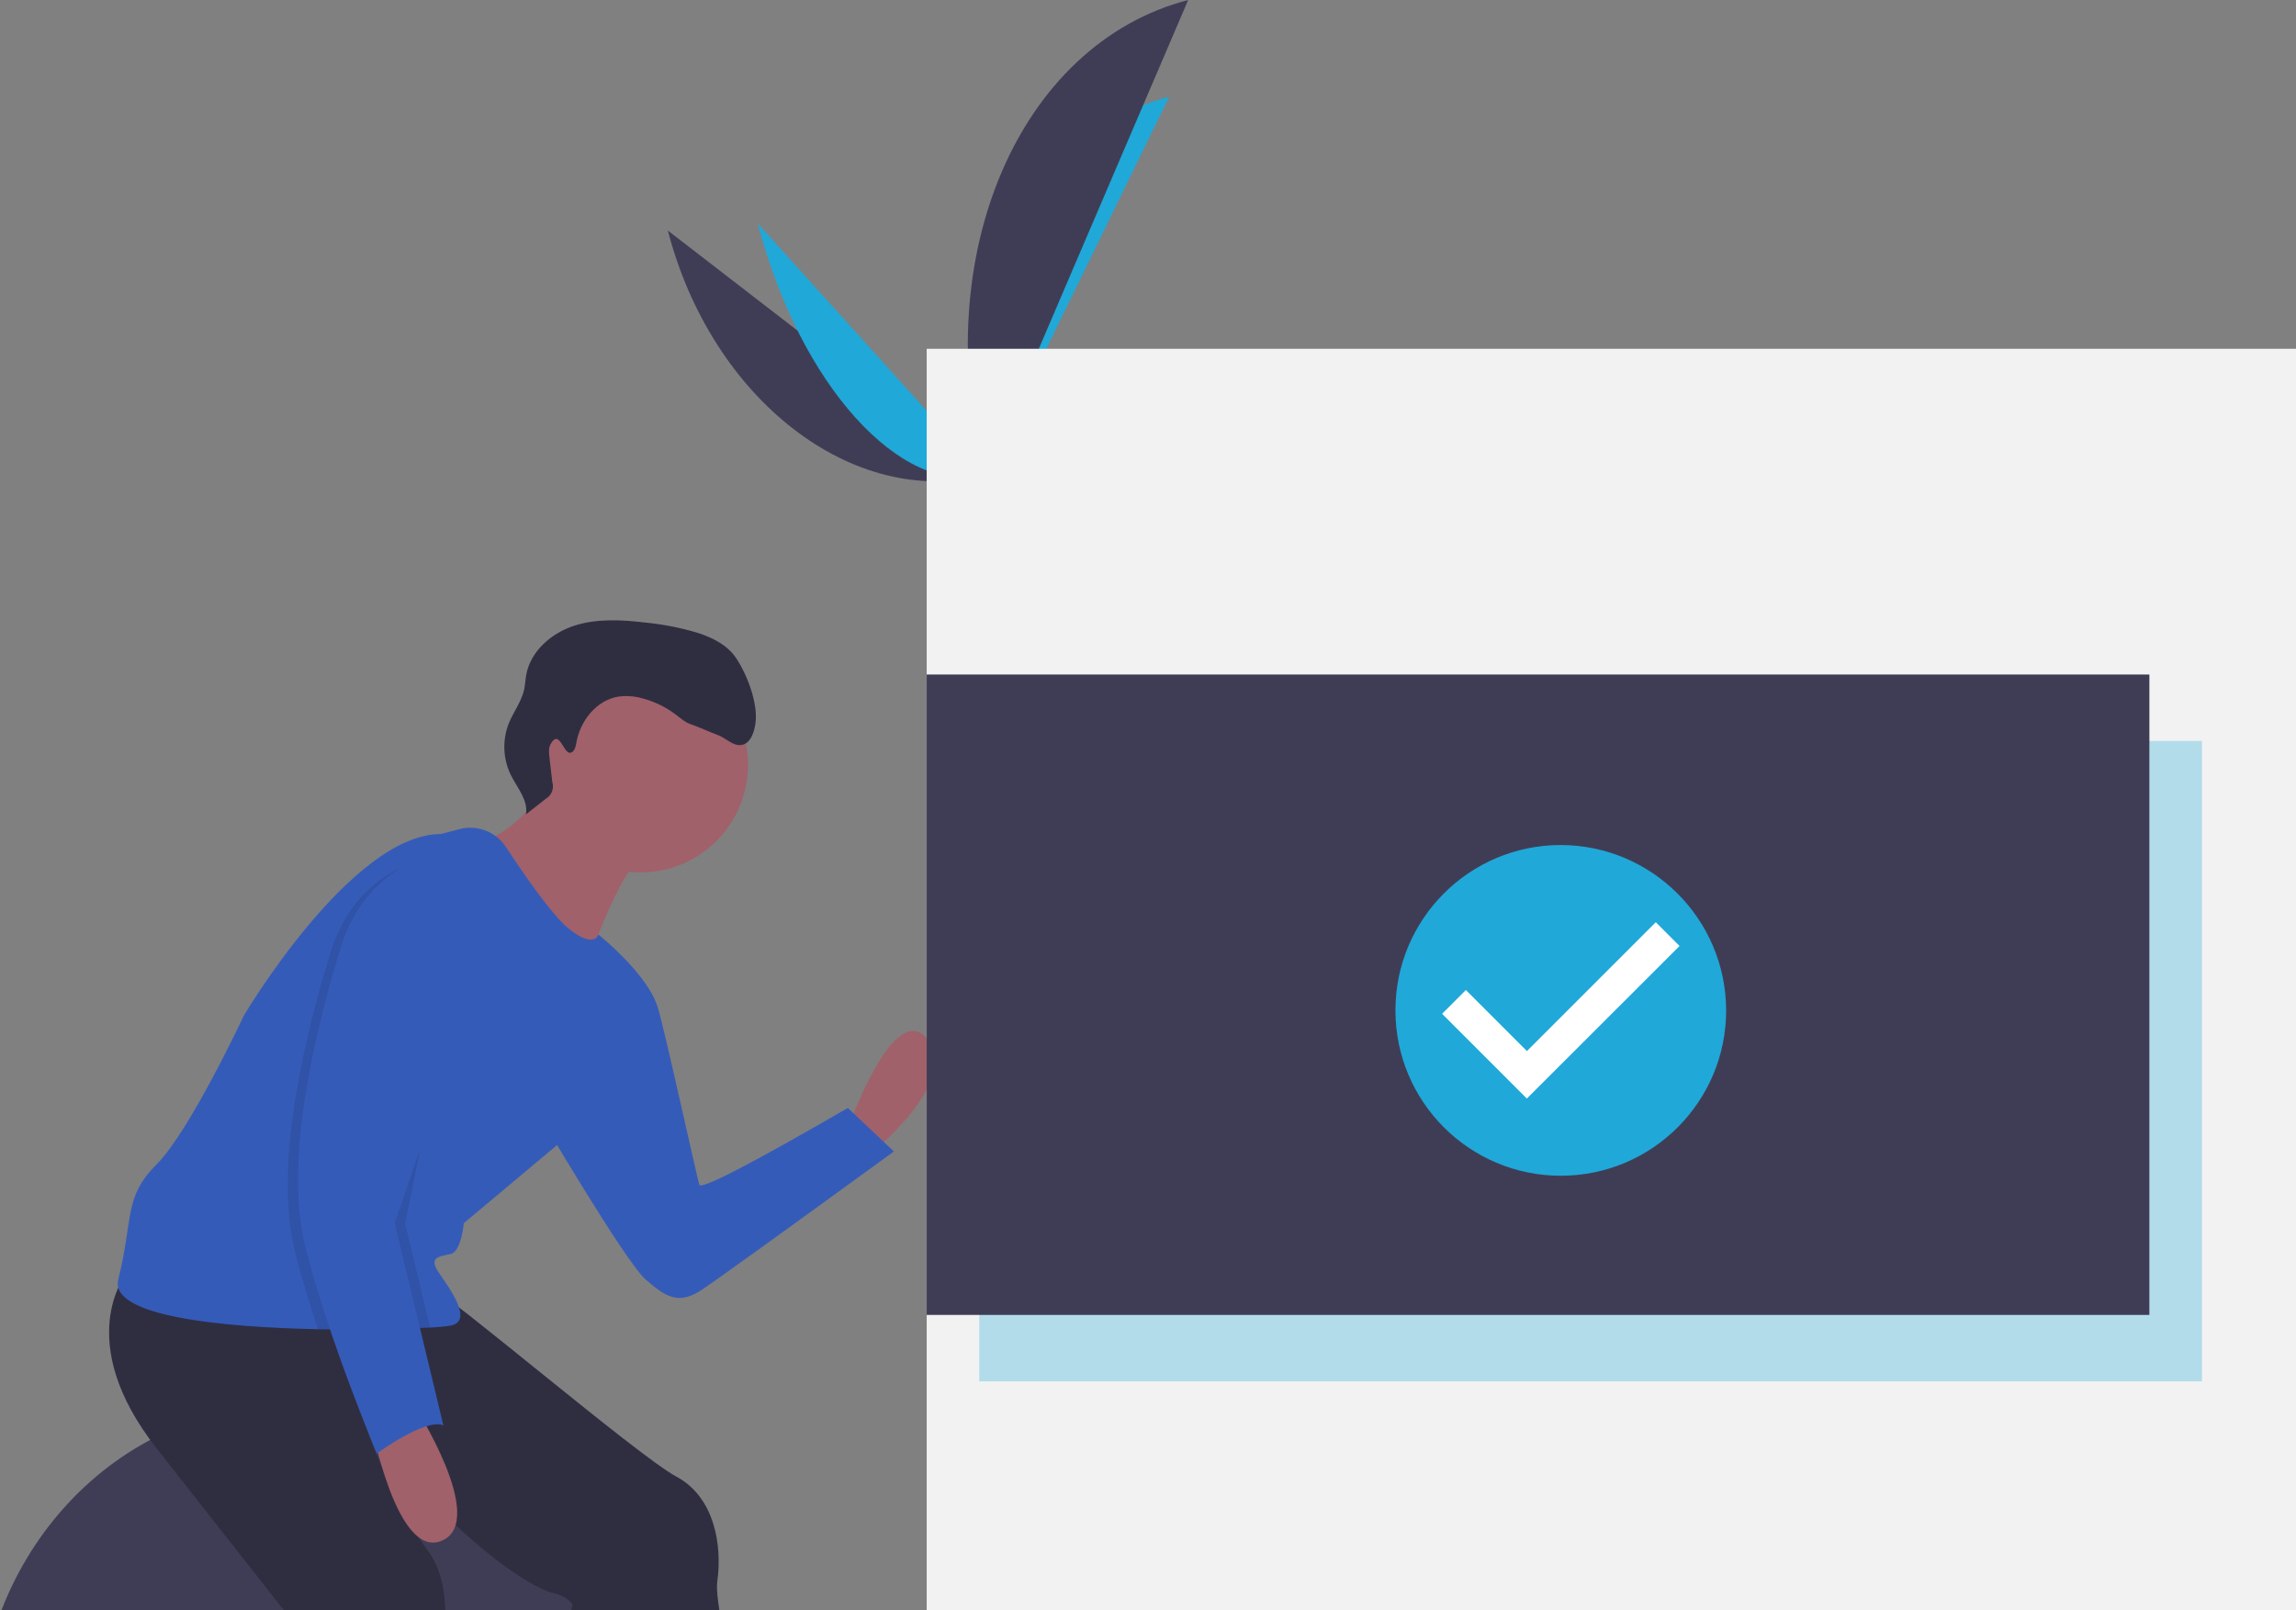 <?xml version="1.0" encoding="UTF-8"?>
<svg width="415px" height="291px" viewBox="0 0 415 291" version="1.1" xmlns="http://www.w3.org/2000/svg" xmlns:xlink="http://www.w3.org/1999/xlink">
    <rect x="0" y="0" width="415" height="291" fill="#808080" stroke="none"/>
    <!-- Generator: Sketch 55.2 (78181) - https://sketchapp.com -->
    <title>ILLUSTRATION / THANK YOU</title>
    <desc>Created with Sketch.</desc>
    <g id="Web" stroke="none" stroke-width="1" fill="none" fill-rule="evenodd">
        <g id="Dashboard-Wireframe-/-Slide-Out-/-Place-Order-/-Thank-you" transform="translate(-616, -199)" fill-rule="nonzero">
            <g id="POPUP_ILLUSTRATION" transform="translate(335, 171)">
                <g id="ILLUSTRATION-/-THANK-YOU" transform="translate(277, 28)">
                    <ellipse id="Oval" fill="#3F3D56" cx="56" cy="314.04" rx="56" ry="60"></ellipse>
                    <path d="M124.713,41.668 C132.653,72.257 158.268,92.027 181.982,85.872" id="Path" fill="#3F3D56"></path>
                    <path d="M181.982,85.872 C173.953,54.94 188.871,24.351 215.335,17.482" id="Path" fill="#20A8D8"></path>
                    <path d="M140.978,40.406 C148.52,69.462 166.86,89.797 181.982,85.872" id="Path" fill="#20A8D8"></path>
                    <path d="M181.982,85.872 C171.723,46.347 188.173,7.94 218.761,0" id="Path" fill="#3F3D56"></path>
                    <path d="M173.058,88.605 C173.058,88.605 179.094,86.838 180.588,85.056 C182.083,83.274 189.204,79.762 190.203,81.738 C191.201,83.714 202.05,89.78 195.195,91.618 C188.34,93.457 178.956,94.691 176.837,94.052 C174.717,93.412 173.058,88.605 173.058,88.605 Z" id="Path" fill="#A8A8A8"></path>
                    <path d="M195.129,90.857 C188.274,92.696 178.889,93.931 176.77,93.291 C175.156,92.804 173.81,89.901 173.259,88.544 C173.132,88.583 173.058,88.605 173.058,88.605 C173.058,88.605 174.717,93.412 176.837,94.052 C178.956,94.691 188.34,93.457 195.195,91.618 C197.174,91.088 197.676,90.204 197.367,89.169 C197.255,89.872 196.601,90.462 195.129,90.857 Z" id="Path" fill="#000000" opacity="0.2"></path>
                    <rect id="Rectangle" fill="#F2F2F2" x="171.5" y="63.04" width="403" height="233.5"></rect>
                    <rect id="Rectangle" fill="#20A8D8" opacity="0.3" x="181" y="133.915" width="221" height="115.75"></rect>
                    <path d="M157.244,203.957 C157.244,203.957 165.572,180.36 171.587,187.763 C177.602,195.166 162.333,207.658 162.333,207.658 L157.244,203.957 Z" id="Path" fill="#A0616A"></path>
                    <path d="M119.259,177.118 C120.905,177.984 122.127,179.681 122.925,182.212 C124.122,186.007 129.945,212.748 130.408,214.136 C130.716,215.061 139.662,210.434 157.244,200.255 L165.572,208.121 C145.214,222.927 133.647,231.256 130.87,233.106 C126.706,235.882 124.393,234.494 120.691,231.256 C116.99,228.017 101.258,201.181 101.258,201.181 L119.259,177.118 Z" id="Path" fill="#355BB9"></path>
                    <path d="M26.765,230.33 C26.765,230.33 17.048,242.36 32.317,261.793 L57.765,294.182 C57.765,294.182 42.034,319.167 41.571,332.122 C41.108,345.078 37.869,342.301 36.944,347.854 C36.019,353.406 31.854,350.63 35.093,354.794 C38.332,358.958 50.362,362.66 54.064,359.421 C57.765,356.182 57.765,352.018 57.765,350.167 C57.765,348.316 64.243,337.675 64.706,334.436 C65.168,331.197 82.288,304.823 82.288,304.823 C82.288,304.823 87.84,289.092 81.362,280.301 C74.885,271.51 70.604,259.041 70.604,259.041 C70.604,259.041 89.691,282.152 103.109,287.704 C103.109,287.704 108.198,288.629 107.273,290.943 C106.348,293.256 107.273,294.644 108.661,296.958 C110.049,299.271 119.766,326.107 123.005,333.048 C126.243,339.988 124.855,344.152 128.557,346.466 C132.258,348.779 148.915,346.928 148.915,344.615 C148.915,342.301 146.602,336.286 145.214,333.048 C143.826,329.809 132.721,292.331 133.647,285.853 C134.572,279.375 133.184,270.584 126.243,266.883 C119.303,263.181 84.139,233.106 82.288,233.106 C80.437,233.106 26.765,230.33 26.765,230.33 Z" id="Path" fill="#2F2E41"></path>
                    <circle id="Oval" fill="#A0616A" cx="119.766" cy="138.255" r="19.433"></circle>
                    <path d="M104.034,140.105 C104.034,140.105 98.019,150.747 90.616,152.135 C83.213,153.523 110.049,174.807 110.049,174.807 C110.049,174.807 116.527,154.449 122.079,153.523 C127.632,152.598 104.034,140.105 104.034,140.105 Z" id="Path" fill="#A0616A"></path>
                    <path d="M123.005,183.598 C123.005,189.613 104.96,206.733 104.96,206.733 L87.84,221.076 C87.84,221.076 87.377,226.166 85.527,226.629 C83.676,227.091 81.362,227.091 83.213,229.867 C85.064,232.644 89.691,238.659 85.527,239.584 C84.271,239.775 83.006,239.895 81.737,239.945 C80.627,240.01 79.322,240.07 77.855,240.125 C74.431,240.246 70.147,240.324 65.506,240.292 C64.187,240.287 62.845,240.272 61.481,240.246 C43.986,239.899 23.72,237.886 25.377,231.256 C28.153,220.151 26.302,216.449 32.317,210.434 C38.332,204.419 48.049,183.598 48.049,183.598 C48.049,183.598 67.482,150.747 83.676,150.747 L87.04,149.863 C90.245,149.019 93.631,150.32 95.447,153.093 C98.695,158.039 103.817,165.47 106.81,167.867 C111.437,171.568 112.159,168.913 112.159,168.913 C112.159,168.913 123.005,177.583 123.005,183.598 Z" id="Path" fill="#355BB9"></path>
                    <path d="M78.825,253.927 C78.825,253.927 92.243,274.749 83.915,278.45 C75.586,282.152 70.959,256.704 70.959,256.704 L78.825,253.927 Z" id="Path" fill="#A0616A"></path>
                    <path d="M107.062,136.06 C107.807,135.966 108.043,135.024 108.169,134.283 C108.841,130.314 111.799,126.55 115.773,125.91 C117.292,125.708 118.837,125.832 120.304,126.275 C122.406,126.852 124.379,127.823 126.118,129.136 C127.035,129.83 127.919,130.636 129.023,130.961 C129.752,131.175 132.848,132.551 133.572,132.784 C135.162,133.296 136.478,134.961 138.116,134.631 C139.684,134.316 140.279,132.424 140.531,130.845 C141.104,127.248 139.046,121.882 136.999,118.87 C135.446,116.584 132.818,115.268 130.19,114.412 C127.111,113.478 123.948,112.849 120.746,112.536 C116.424,112.025 111.947,111.755 107.805,113.091 C103.662,114.427 99.89,117.695 99.117,121.978 C98.956,122.871 98.926,123.785 98.728,124.67 C98.247,126.828 96.818,128.643 95.985,130.692 C94.77,133.735 94.898,137.15 96.339,140.093 C97.493,142.413 99.499,144.642 99.066,147.197 L102.637,144.382 C103.7,143.778 104.196,142.513 103.828,141.347 L103.309,136.876 C103.214,136.057 103.132,135.174 103.541,134.459 C105.128,131.687 105.818,136.217 107.062,136.06 Z" id="Path" fill="#2F2E41"></path>
                    <path d="M73.497,222.002 L77.855,240.125 C73.46,240.283 67.644,240.366 61.481,240.246 C59.926,235.582 58.441,230.719 57.302,226.166 C53.138,209.509 60.079,184.061 63.78,172.031 C67.482,160.001 76.736,156.762 76.736,156.762 C76.736,156.762 81.362,158.15 87.377,162.315 C93.392,166.479 73.497,222.002 73.497,222.002 Z" id="Path" fill="#000000" opacity="0.1"></path>
                    <path d="M77.198,221.076 L81.737,239.945 C80.627,240.01 79.322,240.07 77.855,240.125 C74.431,240.246 70.147,240.324 65.506,240.292 C63.836,235.337 62.221,230.108 61.004,225.241 C56.84,208.584 63.78,183.136 67.482,171.106 C71.183,159.076 79.28,172.262 79.28,172.262 C79.28,172.262 76.041,164.397 82.056,168.561 C88.071,172.725 77.198,221.076 77.198,221.076 Z" id="Path" fill="#000000" opacity="0.1"></path>
                    <path d="M78.586,155.837 C78.586,155.837 69.332,159.076 65.631,171.106 C61.929,183.136 54.989,208.584 59.153,225.241 C63.317,241.897 72.109,262.719 72.109,262.719 C72.109,262.719 80.9,256.241 84.139,257.629 L75.347,221.076 C75.347,221.076 95.243,165.553 89.228,161.389 C83.213,157.225 78.586,155.837 78.586,155.837 Z" id="Path" fill="#355BB9"></path>
                    <rect id="Rectangle" fill="#3F3D56" x="171.5" y="121.915" width="221" height="115.75"></rect>
                    <ellipse id="Oval" fill="#FFFFFF" cx="286.112" cy="182.055" rx="25.009" ry="25.054"></ellipse>
                    <path d="M286.112,152.732 C269.605,152.732 256.223,166.113 256.223,182.62 C256.223,199.127 269.605,212.508 286.112,212.508 C302.619,212.508 316,199.127 316,182.62 C315.952,166.133 302.598,152.78 286.112,152.732 Z M279.976,198.556 L264.658,183.238 L268.954,178.941 L279.99,189.977 L303.283,166.684 L307.58,170.981 L279.976,198.556 L279.976,198.556 Z" id="Shape" fill="#20A8D8"></path>
                </g>
            </g>
        </g>
    </g>
</svg>